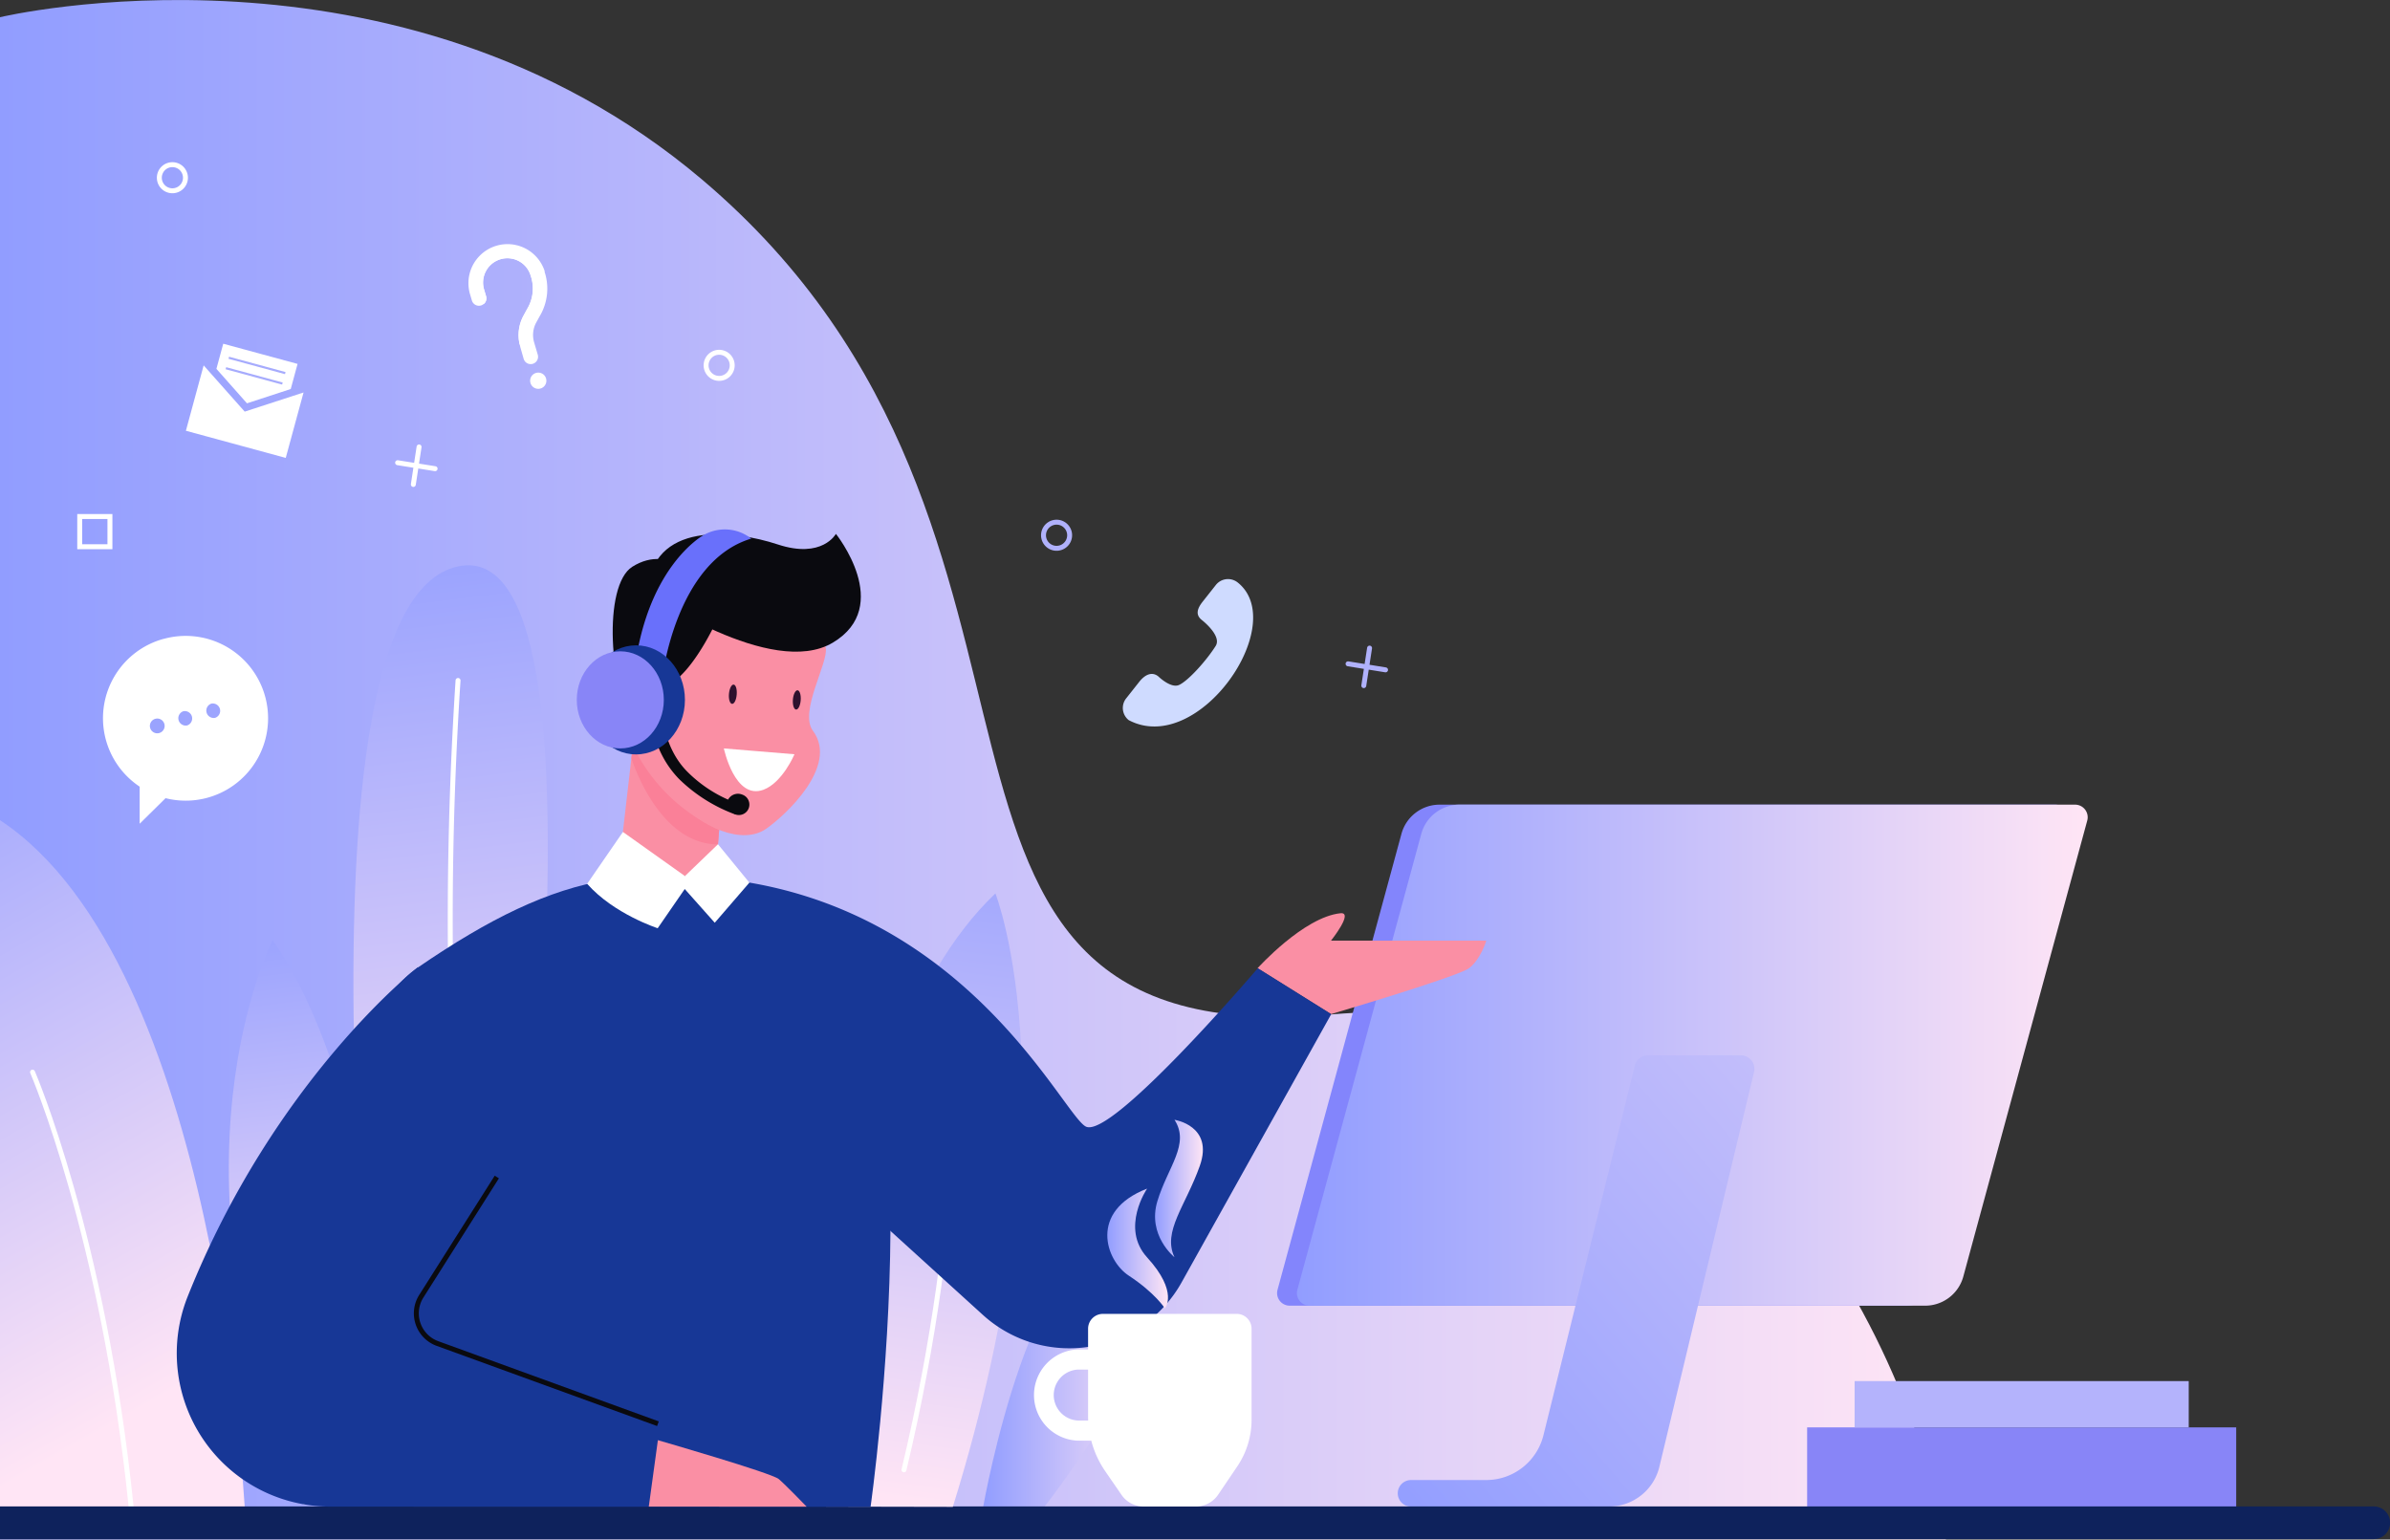<svg xmlns="http://www.w3.org/2000/svg" xmlns:xlink="http://www.w3.org/1999/xlink" viewBox="0 0 483.28 311.34">
  <rect x="0" y="0" width="483.28" height="311.34" fill="#333333" stroke="none"/>
  <defs>
    <style>
      .cls-1 {
        isolation: isolate;
      }

      .cls-2 {
        fill: url(#linear-gradient);
      }

      .cls-18, .cls-3, .cls-5, .cls-6, .cls-7 {
        mix-blend-mode: multiply;
      }

      .cls-3 {
        fill: url(#linear-gradient-2);
      }

      .cls-17, .cls-4 {
        fill: none;
        stroke-linecap: round;
      }

      .cls-4 {
        stroke: #fff;
      }

      .cls-17, .cls-25, .cls-4 {
        stroke-miterlimit: 10;
      }

      .cls-5 {
        fill: url(#linear-gradient-3);
      }

      .cls-6 {
        fill: url(#linear-gradient-4);
      }

      .cls-7 {
        fill: url(#linear-gradient-5);
      }

      .cls-8 {
        fill: #cfdbff;
      }

      .cls-9 {
        fill: #8885f7;
      }

      .cls-10 {
        fill: #b4b3fc;
      }

      .cls-11 {
        fill: #8385fc;
      }

      .cls-12 {
        fill: url(#linear-gradient-6);
      }

      .cls-13 {
        fill: url(#linear-gradient-7);
      }

      .cls-14 {
        fill: #0e225c;
      }

      .cls-15 {
        fill: #fff;
      }

      .cls-16 {
        fill: #a6abfd;
      }

      .cls-17 {
        stroke: #b0b1fb;
      }

      .cls-18 {
        fill: url(#linear-gradient-8);
      }

      .cls-19 {
        fill: #fa8fa4;
      }

      .cls-20 {
        fill: #fa8098;
      }

      .cls-21 {
        fill: #0a0a0f;
      }

      .cls-22 {
        fill: #2e112e;
      }

      .cls-23, .cls-25 {
        fill: #173796;
      }

      .cls-24 {
        fill: #6970fb;
      }

      .cls-25 {
        stroke: #0a0a0f;
      }

      .cls-26 {
        fill: url(#linear-gradient-9);
      }

      .cls-27 {
        fill: url(#linear-gradient-10);
      }
    </style>
    <linearGradient id="linear-gradient" x1="0.81" y1="157.43" x2="394.3" y2="157.43" gradientUnits="userSpaceOnUse">
      <stop offset="0" stop-color="#919dff"/>
      <stop offset="1" stop-color="#ffe5f5"/>
    </linearGradient>
    <linearGradient id="linear-gradient-2" x1="79.31" y1="101.58" x2="100.56" y2="273.53" xlink:href="#linear-gradient"/>
    <linearGradient id="linear-gradient-3" x1="-44.76" y1="150.37" x2="32.05" y2="285.31" xlink:href="#linear-gradient"/>
    <linearGradient id="linear-gradient-4" x1="199.63" y1="279.62" x2="235.03" y2="279.62" xlink:href="#linear-gradient"/>
    <linearGradient id="linear-gradient-5" x1="54.29" y1="182.01" x2="67.37" y2="287.88" xlink:href="#linear-gradient"/>
    <linearGradient id="linear-gradient-6" x1="263.06" y1="215.14" x2="422.96" y2="215.14" xlink:href="#linear-gradient"/>
    <linearGradient id="linear-gradient-7" x1="277.86" y1="306.57" x2="477.74" y2="136.03" xlink:href="#linear-gradient"/>
    <linearGradient id="linear-gradient-8" x1="202.05" y1="156.03" x2="181.65" y2="304.74" xlink:href="#linear-gradient"/>
    <linearGradient id="linear-gradient-9" x1="234.37" y1="242.13" x2="244.06" y2="242.13" xlink:href="#linear-gradient"/>
    <linearGradient id="linear-gradient-10" x1="224.72" y1="254.24" x2="236.99" y2="254.24" xlink:href="#linear-gradient"/>
  </defs>
  <g class="cls-1">
    <g id="OBJECTS">
      <path class="cls-2" d="M.81,5.24S81.22-14,142.76,38.06c85.1,72,28.61,177.42,127.19,168.85C374.2,197.84,394.3,313.1,394.3,313.1H.81Z" transform="translate(-0.81 -1.76)"/>
      <g>
        <path class="cls-3" d="M79.18,307.21S56.83,127,92.55,116.53c38.26-11.26,7,190.68,7,190.68Z" transform="translate(-0.81 -1.76)"/>
        <path class="cls-4" d="M93.43,139.37a745.52,745.52,0,0,0,2,121.42" transform="translate(-0.81 -1.76)"/>
      </g>
      <g>
        <path class="cls-5" d="M50.29,306.43c-.11,0-5.34-109.68-49.48-138.81V306.43Z" transform="translate(-0.81 -1.76)"/>
        <path class="cls-4" d="M7.39,218.57s14.34,33.07,19.93,87.86" transform="translate(-0.81 -1.76)"/>
      </g>
      <path class="cls-6" d="M199.63,306.43s10.19-58,28.91-53.36c21.27,5.24-16.51,53.36-16.51,53.36Z" transform="translate(-0.81 -1.76)"/>
      <path class="cls-7" d="M84.37,306.43s-5.31-82.05-28.43-114.51c0,0-23.6,45.59,6.24,114.06Z" transform="translate(-0.81 -1.76)"/>
      <path class="cls-8" d="M229.05,147.39h0a3.13,3.13,0,0,1-.52-4.4l2.67-3.38c1.08-1.35,2.49-2.14,3.84-1.06,0,0,2.53,2.49,4.2,1.72,1.9-.88,5.58-5,7.4-7.9,1.28-2.07-2.81-5.23-2.81-5.23-1.36-1.07-.9-2.35.17-3.71l2.67-3.38a3.14,3.14,0,0,1,4.4-.51h0C261.66,127.94,243.17,154.82,229.05,147.39Z" transform="translate(-0.81 -1.76)"/>
      <rect class="cls-9" x="365.42" y="288.65" width="86.76" height="16.02"/>
      <rect class="cls-10" x="375.02" y="279.29" width="67.56" height="9.36"/>
      <g>
        <path class="cls-11" d="M386.09,265.8H261.61a2.55,2.55,0,0,1-2.47-3.22l25.06-92.21a8,8,0,0,1,7.71-5.89H416.4a2.55,2.55,0,0,1,2.46,3.22L393.8,259.91A8,8,0,0,1,386.09,265.8Z" transform="translate(-0.81 -1.76)"/>
        <path class="cls-12" d="M390.1,265.8H265.62a2.55,2.55,0,0,1-2.47-3.22l25.06-92.21a8,8,0,0,1,7.71-5.89H420.41a2.55,2.55,0,0,1,2.46,3.22l-25.06,92.21A8,8,0,0,1,390.1,265.8Z" transform="translate(-0.81 -1.76)"/>
        <path class="cls-13" d="M331.39,217.23,312.91,292a11.94,11.94,0,0,1-11.58,9.06H286.14a2.68,2.68,0,0,0-2.69,2.68h0a2.68,2.68,0,0,0,2.69,2.68h40a10.48,10.48,0,0,0,10.2-8l19.15-79.87a2.74,2.74,0,0,0-2.67-3.38H334.06A2.76,2.76,0,0,0,331.39,217.23Z" transform="translate(-0.81 -1.76)"/>
      </g>
      <path class="cls-14" d="M480.79,313H.81v-6.6h480a3.3,3.3,0,0,1,3.3,3.3h0A3.3,3.3,0,0,1,480.79,313Z" transform="translate(-0.81 -1.76)"/>
      <path class="cls-15" d="M33.94,130.94a16.63,16.63,0,0,0-4.89,29.9l0,7.5,5.24-5.17a16.66,16.66,0,1,0-.31-32.23ZM33,150a1.49,1.49,0,0,1-.78-2.88A1.49,1.49,0,0,1,33,150Zm5.66-1.54a1.49,1.49,0,0,1-.78-2.87,1.49,1.49,0,0,1,.78,2.87Zm5.66-1.54a1.49,1.49,0,0,1-.78-2.87,1.49,1.49,0,0,1,.78,2.87Z" transform="translate(-0.81 -1.76)"/>
      <g>
        <path class="cls-15" d="M109.51,57l0,0a9.43,9.43,0,0,1-.87,7.92L108,66.27a6.85,6.85,0,0,0-.55,5.19l.74,2.49-2.3-2.59a8.2,8.2,0,0,1,.81-5.8l.69-1.27a8,8,0,0,0,.74-6.78,4.88,4.88,0,0,0-2.36-2.93,4.92,4.92,0,0,0-7.07,5.71l.41,1.38a1.48,1.48,0,0,1-.44,1.54l-1-1.11-.41-1.39a6.4,6.4,0,0,1,9.21-7.44A6.36,6.36,0,0,1,109.51,57Z" transform="translate(-0.81 -1.76)"/>
        <g>
          <path class="cls-15" d="M110.94,56.59l0,.17a10.87,10.87,0,0,1-1,8.95l-.7,1.27a5.3,5.3,0,0,0-.43,4l.74,2.5a1.49,1.49,0,0,1-1,1.85,1.48,1.48,0,0,1-1.85-1L106,71.88c0-.17-.09-.35-.13-.52a8.2,8.2,0,0,1,.81-5.8l.69-1.27a8,8,0,0,0,.74-6.78,4.88,4.88,0,0,0-2.36-2.93,4.92,4.92,0,0,0-7.07,5.71l.41,1.38a1.48,1.48,0,0,1-.44,1.54,1.59,1.59,0,0,1-.57.32,1.49,1.49,0,0,1-1.85-1l-.41-1.39a7.9,7.9,0,0,1,15.13-4.54Z" transform="translate(-0.81 -1.76)"/>
          <path class="cls-15" d="M111.22,78.27a1.64,1.64,0,1,1-2-1.1A1.64,1.64,0,0,1,111.22,78.27Z" transform="translate(-0.81 -1.76)"/>
        </g>
      </g>
      <g>
        <polygon class="cls-15" points="57.78 92.6 37.59 87.11 41.18 73.89 49.48 83.24 61.38 79.37 57.78 92.6"/>
        <polygon class="cls-15" points="52.66 71.55 45.14 69.51 43.76 74.59 49.94 81.56 58.79 78.67 60.17 73.59 52.66 71.55"/>
        <rect class="cls-16" x="46.87" y="75.45" width="11.84" height="0.43" transform="translate(20.87 -12.96) rotate(15.2)"/>
        <rect class="cls-16" x="46.29" y="77.56" width="11.84" height="0.43" transform="translate(21.4 -12.73) rotate(15.2)"/>
      </g>
      <path class="cls-4" d="M38.31,37.7a2.64,2.64,0,1,1-2.64-2.64A2.64,2.64,0,0,1,38.31,37.7Z" transform="translate(-0.81 -1.76)"/>
      <path class="cls-4" d="M148.87,75.66A2.64,2.64,0,1,1,146.23,73,2.64,2.64,0,0,1,148.87,75.66Z" transform="translate(-0.81 -1.76)"/>
      <path class="cls-17" d="M217.1,110a2.64,2.64,0,1,1-2.64-2.64A2.64,2.64,0,0,1,217.1,110Z" transform="translate(-0.81 -1.76)"/>
      <g>
        <path class="cls-18" d="M167.83,306.43s-1.75-89.72,34.26-124c0,0,16.78,42.3-8.61,124.05Z" transform="translate(-0.81 -1.76)"/>
        <path class="cls-4" d="M193.74,209.48s2.64,36-10.14,89.52" transform="translate(-0.81 -1.76)"/>
      </g>
      <g>
        <polygon class="cls-19" points="146.11 158.77 145.42 167.79 145.18 170.75 144.46 180.26 124.53 180.61 126.8 160.91 127.97 150.75 128.54 145.85 146.11 158.77"/>
        <path class="cls-20" d="M146.23,169.56l-.24,2.95c-11.72,0-17.08-16.11-17.51-17.41l.3-2.58A35.39,35.39,0,0,0,146.23,169.56Z" transform="translate(-0.81 -1.76)"/>
        <path class="cls-19" d="M255.1,197.56s9.3-10.34,16.76-11.12c2.76-.29-1.91,5.54-1.91,5.54h31.4s-1.16,3.85-3.5,5.58-27.9,9.28-27.9,9.28Z" transform="translate(-0.81 -1.76)"/>
        <path class="cls-19" d="M159.92,125c2.71,2.07,7.22,4.42,7.87,7.76.57,3-5.46,12.93-2.61,16.77,5.32,7.12-5.61,17.18-9.49,19.86-9.32,6.42-33.23-12.5-25.14-37C136.7,113.73,152.06,119,159.92,125Z" transform="translate(-0.81 -1.76)"/>
        <path class="cls-21" d="M131.74,121.72s25.09,17.38,37.47,10,.63-22,.63-22-2.75,5.11-11.76,2.14S132.4,107,131.74,121.72Z" transform="translate(-0.81 -1.76)"/>
        <path class="cls-21" d="M142.53,119.9s-5.92-8.51-13.86-3.53c-6,3.8-4.73,24.89.72,32.91C129.39,149.28,129.53,124.51,142.53,119.9Z" transform="translate(-0.81 -1.76)"/>
        <path class="cls-21" d="M146.66,125.23s-5,12-10.63,15c0,0,.51,6.47-5.34,6.49,0,0,1.77-2-.12-6.57a14.57,14.57,0,0,1-.92-3.07c-1.14-6.2,4.26-17.67,10.31-17S146.66,125.23,146.66,125.23Z" transform="translate(-0.81 -1.76)"/>
        <path class="cls-19" d="M130.75,149.84s-4.27.47-6-3c-3.09-6.26,3.7-10,5.83-6.7Z" transform="translate(-0.81 -1.76)"/>
        <path class="cls-15" d="M147.18,153.11s2.21,10.5,8,8.36c3.86-1.44,6.28-7.18,6.28-7.18Z" transform="translate(-0.81 -1.76)"/>
        <path class="cls-22" d="M149.78,142.2c-.08,1.09-.5,1.94-.94,1.9s-.72-.94-.63-2,.5-1.93.94-1.9S149.87,141.12,149.78,142.2Z" transform="translate(-0.81 -1.76)"/>
        <path class="cls-22" d="M162.72,143.35c-.08,1.09-.5,1.94-.94,1.9s-.72-.93-.64-2,.51-1.93.94-1.9S162.8,142.27,162.72,143.35Z" transform="translate(-0.81 -1.76)"/>
        <path class="cls-23" d="M84.37,306.43s-27.95-89.21.91-109,47.93-23.59,77.46-11.69,14.11,120.73,14.11,120.73Z" transform="translate(-0.81 -1.76)"/>
        <path class="cls-23" d="M153.54,225.86l46,41.79A26,26,0,0,0,239.79,261L270,206.84l-14.85-9.28s-29.7,34.8-34.81,32-27-50.76-84.16-50.64C108.7,179,153.54,225.86,153.54,225.86Z" transform="translate(-0.81 -1.76)"/>
        <path class="cls-23" d="M85.28,197.39s-28.95,22.54-46.51,66.53a31,31,0,0,0,28.72,42.51H132l-1.23-20-45-23S132.82,222.46,85.28,197.39Z" transform="translate(-0.81 -1.76)"/>
        <path class="cls-24" d="M134.72,138.91s2.68-23.65,18-28.23a8.61,8.61,0,0,0-9.62-.72s-12.12,6.52-14.2,29.41Z" transform="translate(-0.81 -1.76)"/>
        <g>
          <path class="cls-21" d="M148.83,166.21a32.07,32.07,0,0,1-10.68-6.89,19.93,19.93,0,0,1-5.63-12.9l2.23-.1c0,.07.37,6.94,5.19,11.64a27,27,0,0,0,10.29,6.36l-.6,2.15S149.29,166.37,148.83,166.21Z" transform="translate(-0.81 -1.76)"/>
          <path class="cls-21" d="M148,163.53a2.5,2.5,0,0,0,1.51,2.93,2.11,2.11,0,0,0,1.42-4A2.28,2.28,0,0,0,148,163.53Z" transform="translate(-0.81 -1.76)"/>
        </g>
        <ellipse class="cls-23" cx="128.62" cy="141.53" rx="9.88" ry="11.03"/>
        <ellipse class="cls-9" cx="125.43" cy="141.53" rx="8.8" ry="9.82"/>
        <path class="cls-15" d="M119.54,180.49,126.77,170l12.54,8.92,6.68-6.43,6.35,7.76-7,8.11-6.07-6.82-5.47,7.93S124.92,186.6,119.54,180.49Z" transform="translate(-0.81 -1.76)"/>
        <path class="cls-25" d="M101.27,239.78,86,263.89a6.49,6.49,0,0,0,3.26,9.56l44.59,16.22" transform="translate(-0.81 -1.76)"/>
        <path class="cls-19" d="M132,306.43,133.84,293s23,6.63,24.44,7.86,5.64,5.59,5.64,5.59Z" transform="translate(-0.81 -1.76)"/>
        <line class="cls-4" x1="84.74" y1="90.38" x2="83.58" y2="97.97"/>
      </g>
      <line class="cls-4" x1="87.98" y1="94.78" x2="80.4" y2="93.57"/>
      <line class="cls-17" x1="276.94" y1="131.06" x2="275.77" y2="138.65"/>
      <line class="cls-17" x1="280.17" y1="135.46" x2="272.59" y2="134.24"/>
      <rect class="cls-4" x="16.12" y="104.45" width="6.11" height="6.11"/>
      <path class="cls-15" d="M250.83,267.46h-27a3,3,0,0,0-3,3v17.67a19.72,19.72,0,0,0,3.45,11.12l3.31,4.81a5.44,5.44,0,0,0,4.48,2.35h10.56a5.41,5.41,0,0,0,4.5-2.39l3.89-5.75a16.84,16.84,0,0,0,2.87-9.4V270.48A3,3,0,0,0,250.83,267.46Z" transform="translate(-0.81 -1.76)"/>
      <path class="cls-15" d="M233.88,293.1H218.82a9.23,9.23,0,0,1,0-18.45h15.06Zm-15.06-14.38a5.16,5.16,0,0,0,0,10.31h11V278.72Z" transform="translate(-0.81 -1.76)"/>
      <path class="cls-26" d="M238.3,256s-5.56-4.43-3.45-11.36,6.64-11.52,3.45-16.43c0,0,8,1.19,5.12,9.32S235.83,250.77,238.3,256Z" transform="translate(-0.81 -1.76)"/>
      <path class="cls-27" d="M232.76,242.13s-5.44,7.94,0,13.9c6.45,7.07,3.6,10.31,3.6,10.31s-2-3.14-7.31-6.62C224.4,256.68,220.91,246.72,232.76,242.13Z" transform="translate(-0.81 -1.76)"/>
    </g>
  </g>
</svg>
